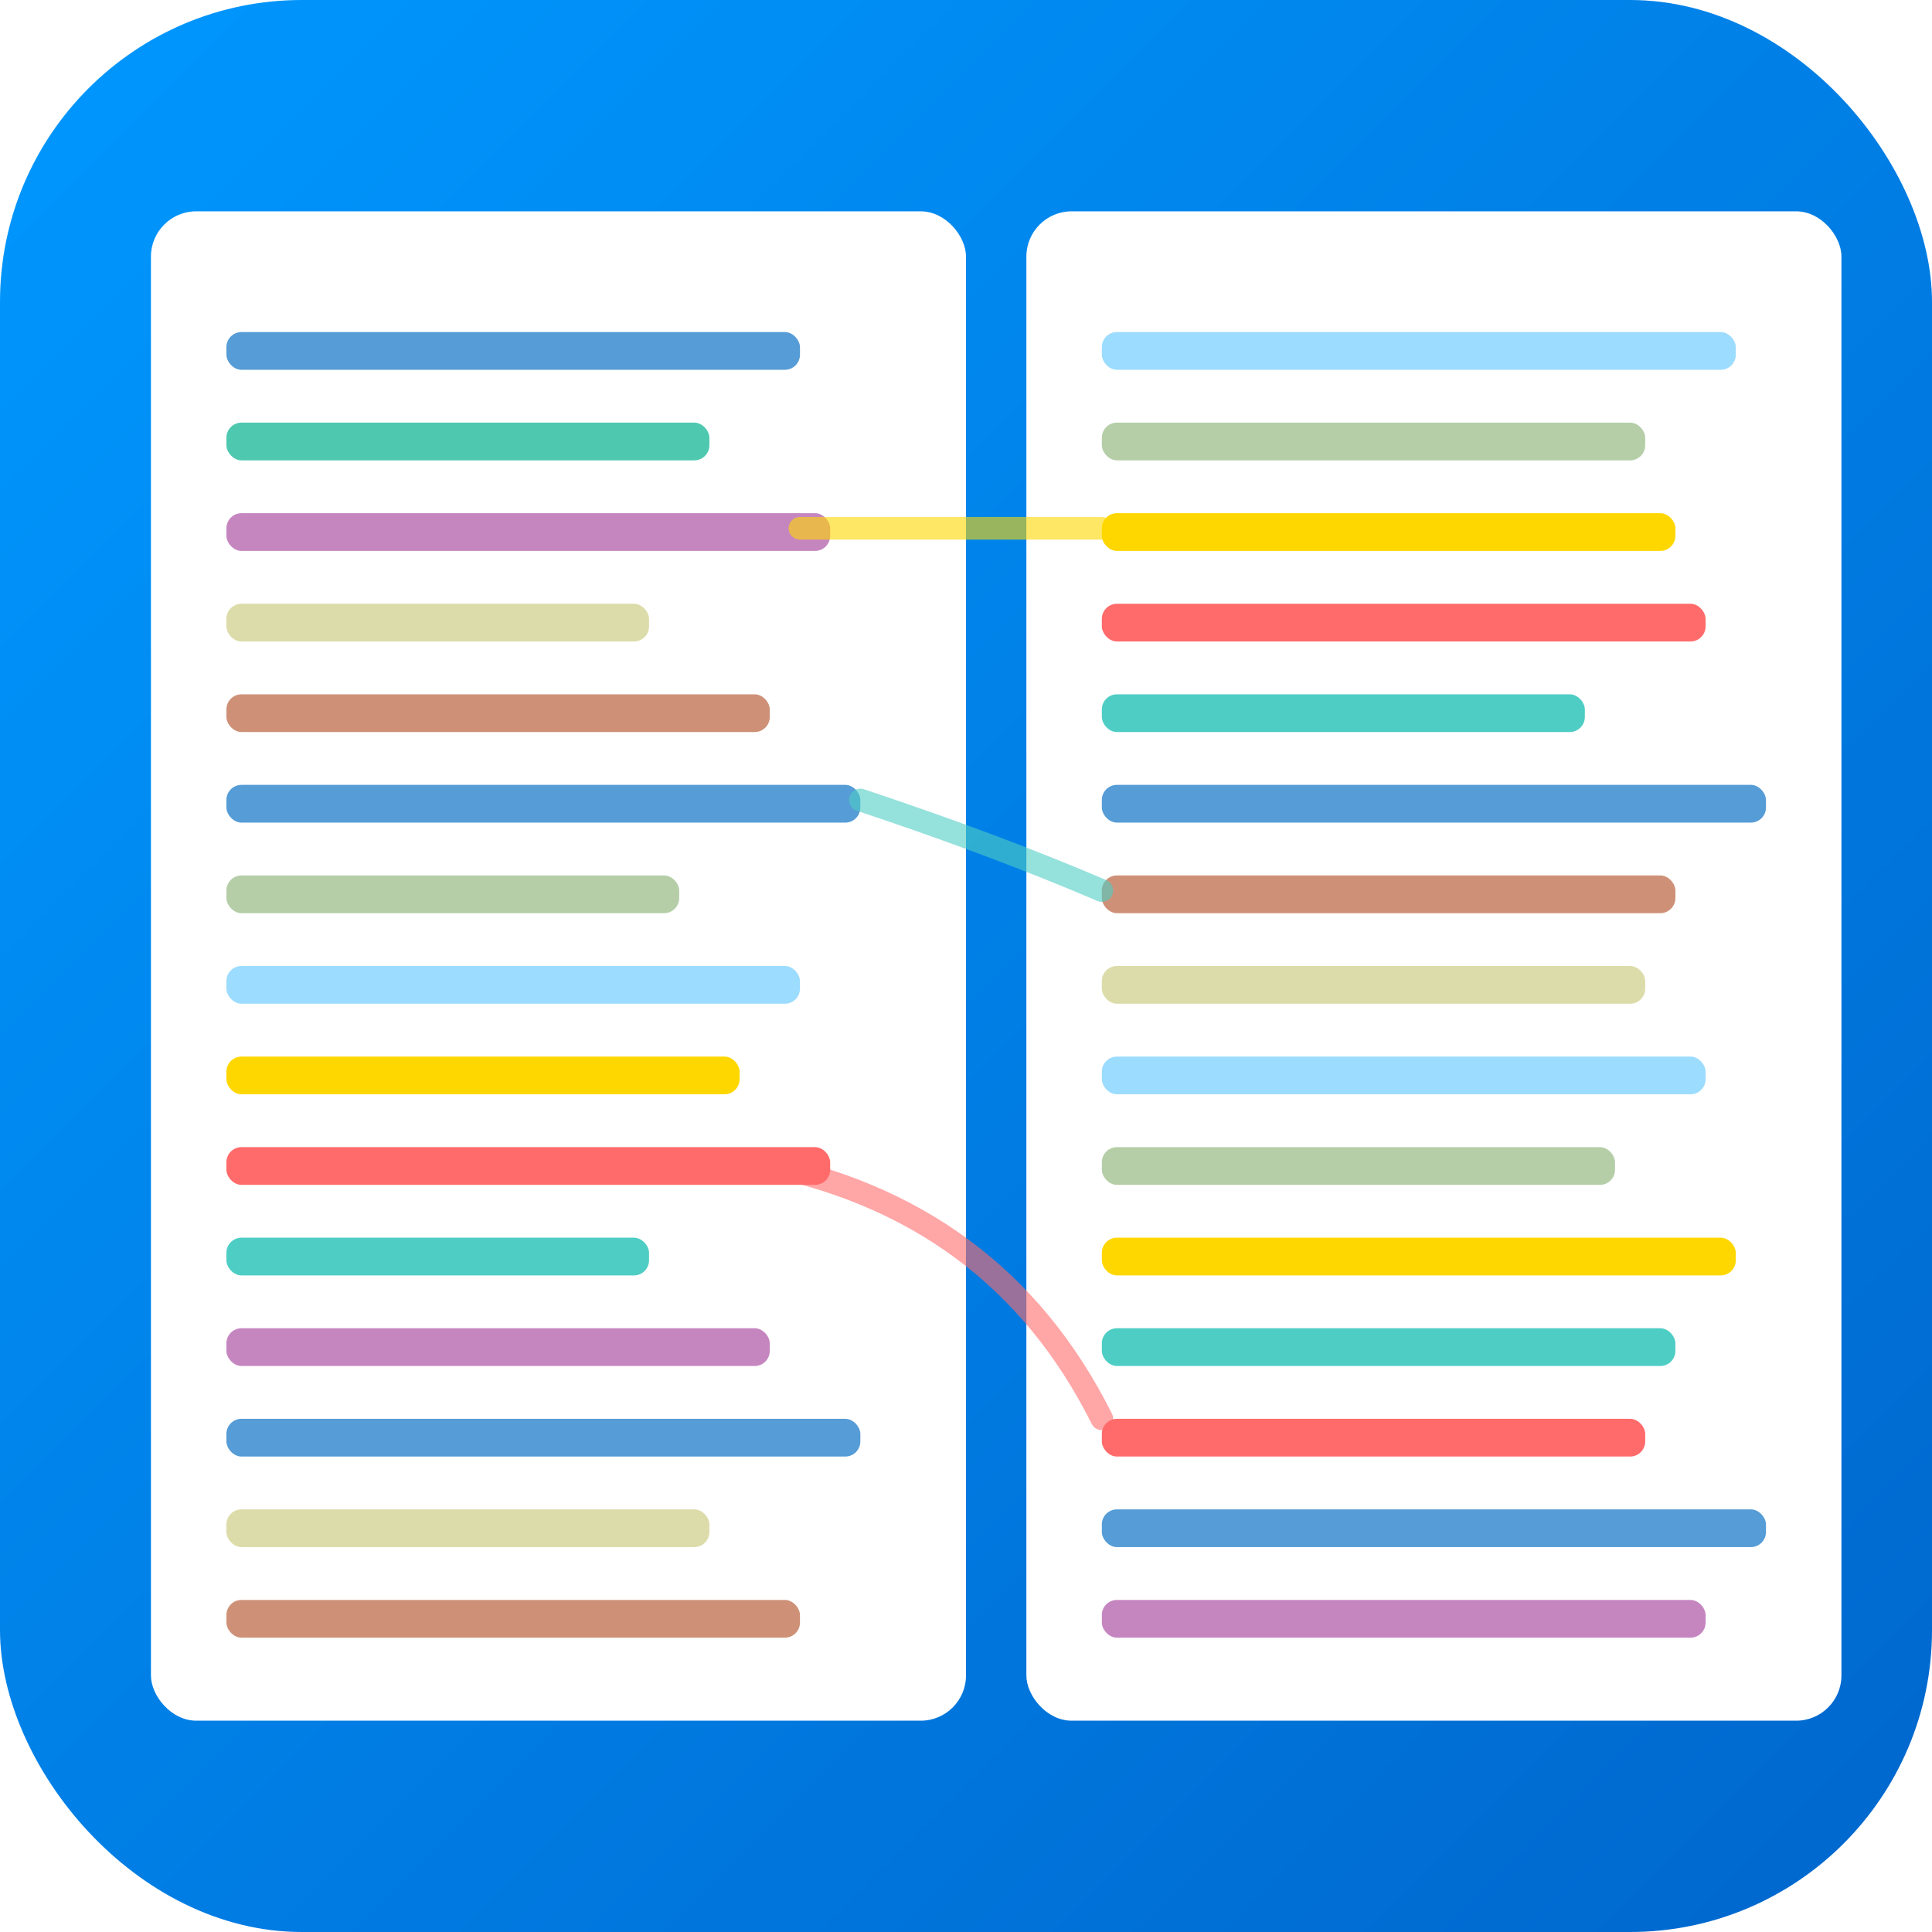 <?xml version="1.0" encoding="UTF-8"?>
<svg width="128" height="128" viewBox="0 0 128 128" xmlns="http://www.w3.org/2000/svg">
  <defs>
    <!-- Gradient for VSCode blue background -->
    <linearGradient id="bgGradient" x1="0%" y1="0%" x2="100%" y2="100%">
      <stop offset="0%" style="stop-color:#0098ff;stop-opacity:1" />
      <stop offset="100%" style="stop-color:#0066cc;stop-opacity:1" />
    </linearGradient>
    
    <!-- Drop shadow -->
    <filter id="dropShadow">
      <feDropShadow dx="0" dy="2" stdDeviation="2.5" flood-opacity="0.15"/>
    </filter>
  </defs>
  
  <!-- Background -->
  <rect width="128" height="128" fill="url(#bgGradient)" rx="20" ry="20"/>
  
  <!-- Source document (left) -->
  <rect x="10" y="14" width="54" height="100" rx="3" ry="3" 
        fill="#ffffff" filter="url(#dropShadow)"/>
  
  <!-- Code lines on source -->
  <rect x="15" y="22" width="38" height="2.5" rx="1" fill="#569CD6"/>
  <rect x="15" y="28" width="32" height="2.5" rx="1" fill="#4EC9B0"/>
  <rect x="15" y="34" width="40" height="2.5" rx="1" fill="#C586C0"/>
  <rect x="15" y="40" width="28" height="2.5" rx="1" fill="#DCDCAA"/>
  <rect x="15" y="46" width="36" height="2.5" rx="1" fill="#CE9178"/>
  <rect x="15" y="52" width="42" height="2.5" rx="1" fill="#569CD6"/>
  <rect x="15" y="58" width="30" height="2.5" rx="1" fill="#B5CEA8"/>
  <rect x="15" y="64" width="38" height="2.5" rx="1" fill="#9CDCFE"/>
  <rect x="15" y="70" width="34" height="2.5" rx="1" fill="#FFD700"/>
  <rect x="15" y="76" width="40" height="2.5" rx="1" fill="#FF6B6B"/>
  <rect x="15" y="82" width="28" height="2.5" rx="1" fill="#4ECDC4"/>
  <rect x="15" y="88" width="36" height="2.5" rx="1" fill="#C586C0"/>
  <rect x="15" y="94" width="42" height="2.5" rx="1" fill="#569CD6"/>
  <rect x="15" y="100" width="32" height="2.5" rx="1" fill="#DCDCAA"/>
  <rect x="15" y="106" width="38" height="2.5" rx="1" fill="#CE9178"/>
  
  <!-- Generated document (right) -->
  <rect x="68" y="14" width="54" height="100" rx="3" ry="3" 
        fill="#ffffff" filter="url(#dropShadow)"/>
  
  <!-- Code lines on generated -->
  <rect x="73" y="22" width="42" height="2.5" rx="1" fill="#9CDCFE"/>
  <rect x="73" y="28" width="36" height="2.5" rx="1" fill="#B5CEA8"/>
  <rect x="73" y="34" width="38" height="2.5" rx="1" fill="#FFD700"/>
  <rect x="73" y="40" width="40" height="2.5" rx="1" fill="#FF6B6B"/>
  <rect x="73" y="46" width="32" height="2.5" rx="1" fill="#4ECDC4"/>
  <rect x="73" y="52" width="44" height="2.5" rx="1" fill="#569CD6"/>
  <rect x="73" y="58" width="38" height="2.5" rx="1" fill="#CE9178"/>
  <rect x="73" y="64" width="36" height="2.5" rx="1" fill="#DCDCAA"/>
  <rect x="73" y="70" width="40" height="2.5" rx="1" fill="#9CDCFE"/>
  <rect x="73" y="76" width="34" height="2.5" rx="1" fill="#B5CEA8"/>
  <rect x="73" y="82" width="42" height="2.5" rx="1" fill="#FFD700"/>
  <rect x="73" y="88" width="38" height="2.5" rx="1" fill="#4ECDC4"/>
  <rect x="73" y="94" width="36" height="2.5" rx="1" fill="#FF6B6B"/>
  <rect x="73" y="100" width="44" height="2.5" rx="1" fill="#569CD6"/>
  <rect x="73" y="106" width="40" height="2.5" rx="1" fill="#C586C0"/>
  
  <!-- Connection bezier curves (thin) -->
  <g stroke-width="1.5" fill="none" opacity="0.6" stroke-linecap="round">
    <path d="M 53 35 Q 66 35 73 35" stroke="#FFD700"/>
    <path d="M 57 53 Q 66 56 73 59" stroke="#4ECDC4"/>
    <path d="M 50 77 Q 66 80 73 94" stroke="#FF6B6B"/>
  </g>
</svg>